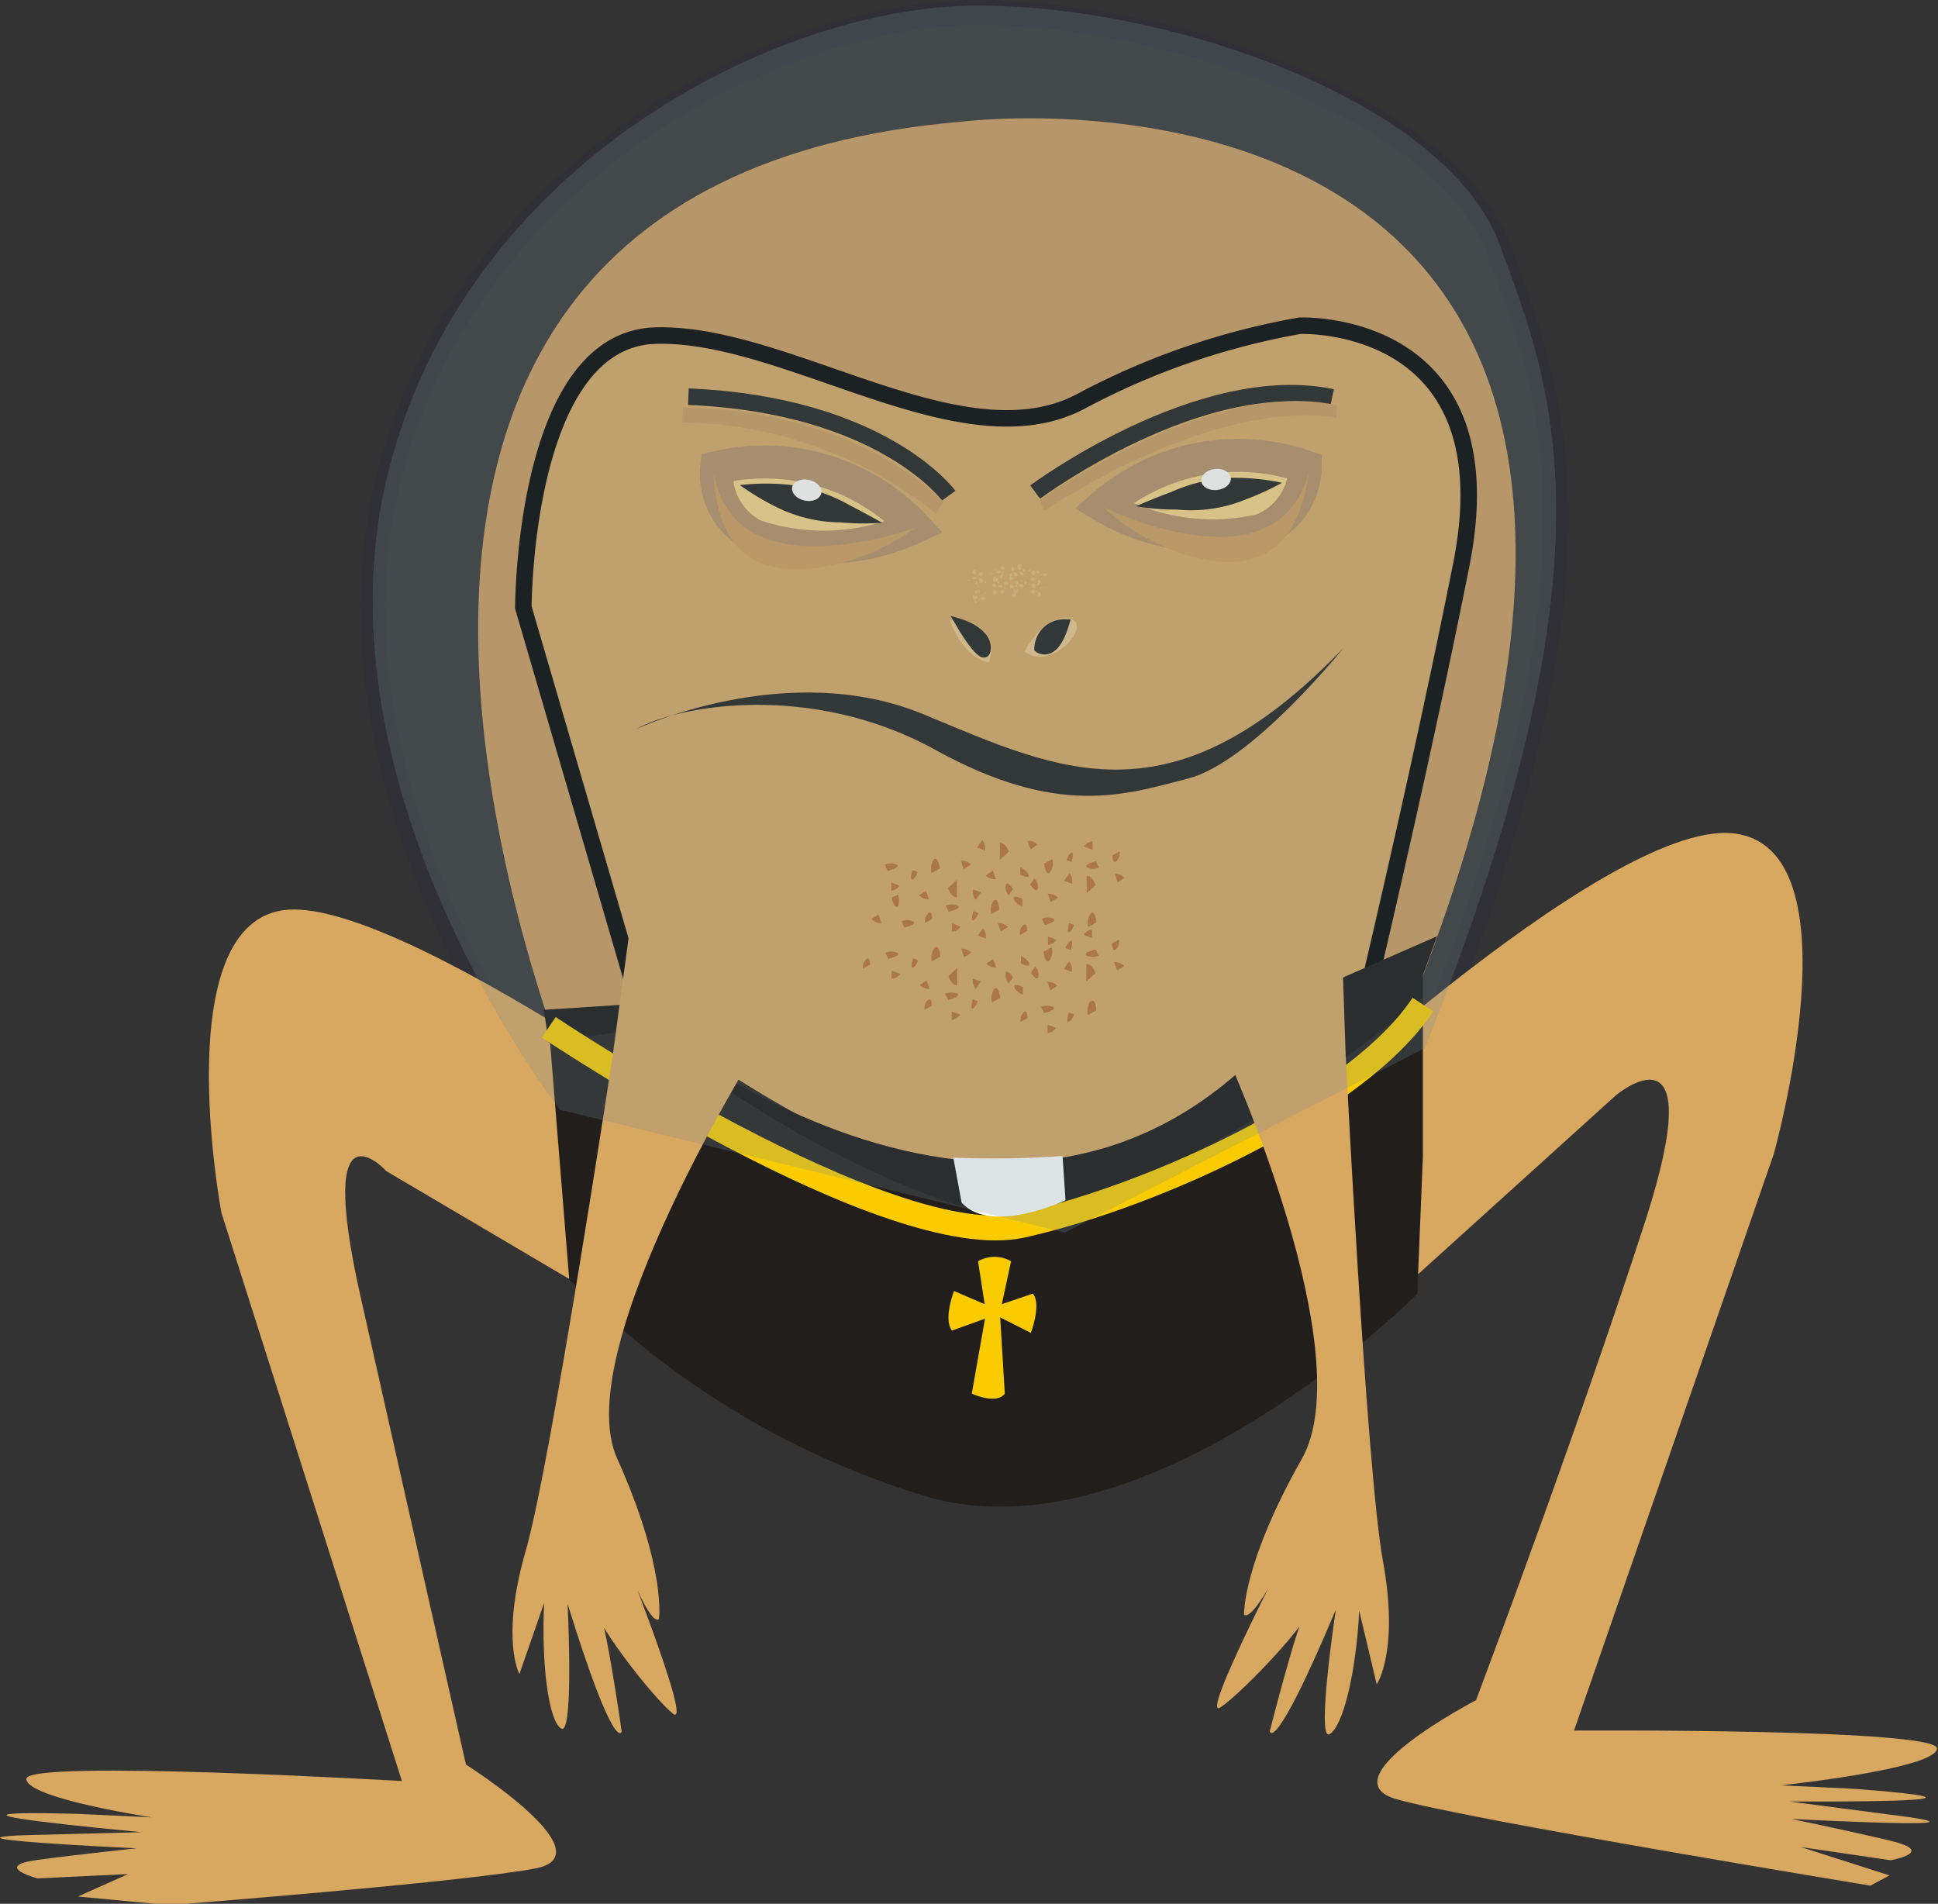 <svg id="Layer_1" data-name="Layer 1" xmlns="http://www.w3.org/2000/svg" viewBox="0 0 58.73 57.69"><rect x="0" y="0" width="58.73" height="57.69" fill="#333333" stroke="none"/><defs><style>.cls-1{fill:#cc9a5c;}.cls-2,.cls-7{fill:#d8a760;}.cls-2{stroke:#000;}.cls-10,.cls-14,.cls-16,.cls-2,.cls-4,.cls-5{stroke-miterlimit:10;}.cls-2,.cls-5{stroke-width:0.5px;}.cls-14,.cls-3{fill:#1d1e1c;}.cls-10,.cls-4,.cls-5{fill:none;}.cls-4{stroke:#24234e;opacity:0.15;}.cls-10,.cls-4{stroke-width:0.75px;}.cls-14,.cls-5{stroke:#1d1e1c;}.cls-6{fill:#bc7132;}.cls-8{fill:#211e1c;}.cls-9{fill:#13110e;}.cls-10{stroke:#fcce00;}.cls-10,.cls-19{opacity:0.99;}.cls-11{opacity:0.39;}.cls-12,.cls-13{fill:#f2d399;}.cls-13{opacity:0.74;}.cls-14{stroke-width:0.25px;}.cls-15{fill:#fff;}.cls-16{fill:#f6d485;stroke:#b58f63;}.cls-17{fill:#d09d5a;}.cls-18{fill:#fffdf8;}.cls-19{fill:#fcce00;}.cls-20{fill:#768c94;opacity:0.24;}</style></defs><title>Untitled-3</title><path class="cls-1" d="M295.2,539s-12.55-28.31,11.45-30.29c0,0,26.05-3.23,13.1,27.9,0,0-7.07,7.45-11.63,7.78S295.2,539,295.2,539Z" transform="translate(-277.43 -505.03)"/><path class="cls-2" d="M298,539.57l-4.71-16.13s0-8.12,4-8.24,9.28,3.89,12.88,2a22.27,22.27,0,0,1,6.65-2.3s6.39-.27,4.89,7.26-3.57,16-3.57,16-4.75,4.16-9.8,4.78C308.37,542.89,300.4,543.12,298,539.57Z" transform="translate(-277.43 -505.03)"/><path class="cls-3" d="M296.72,527.12s4.57-2.16,8.71-.44,7.5,3.4,12.7-2c0,0-2.76,3.44-4.69,3.94s-3.94,1.19-7.67-.87S298,526.39,296.72,527.12Z" transform="translate(-277.43 -505.03)"/><path class="cls-4" d="M294.4,538.87s-7.52-9.62-5.25-19.14S301,505.42,307,505.41s14.3,2.95,15.88,7.25,3.73,9.34-2.27,24.34l-10.91,5.58Z" transform="translate(-277.43 -505.03)"/><path class="cls-5" d="M308.8,519.94s5-3.72,9-2.87" transform="translate(-277.43 -505.03)"/><path class="cls-5" d="M306.18,520.05s-2-2.75-7.89-3" transform="translate(-277.43 -505.03)"/><path class="cls-6" d="M310.64,531.13s-.41.1-.26.19a.46.46,0,0,0,.35,0Z" transform="translate(-277.43 -505.03)"/><path class="cls-6" d="M309.9,531.15s.09-.32,0-.28-.15.22-.15.22Z" transform="translate(-277.43 -505.03)"/><path class="cls-6" d="M311.21,531.51l.09.26.21-.14A.41.41,0,0,0,311.21,531.51Z" transform="translate(-277.43 -505.03)"/><path class="cls-6" d="M307.67,533l.09.26.22-.14A.45.45,0,0,0,307.67,533Z" transform="translate(-277.43 -505.03)"/><path class="cls-6" d="M310.28,530.68l.26.1,0-.26A.42.42,0,0,0,310.28,530.68Z" transform="translate(-277.43 -505.03)"/><path class="cls-6" d="M309.18,532.11l.09.26.22-.14A.45.45,0,0,0,309.18,532.11Z" transform="translate(-277.43 -505.03)"/><path class="cls-6" d="M309.84,531.49l-.16.23.24.09A.4.4,0,0,0,309.84,531.49Z" transform="translate(-277.43 -505.03)"/><path class="cls-6" d="M310.36,531.57l0,.53.27-.25S310.55,531.57,310.36,531.57Z" transform="translate(-277.43 -505.03)"/><path class="cls-6" d="M308.57,530.51l.09.26.21-.15A.38.38,0,0,0,308.57,530.51Z" transform="translate(-277.43 -505.03)"/><path class="cls-6" d="M306.55,531.11l.08.26.22-.15A.4.4,0,0,0,306.55,531.11Z" transform="translate(-277.43 -505.03)"/><path class="cls-6" d="M307.2,530.49l-.16.22.24.09A.37.37,0,0,0,307.2,530.49Z" transform="translate(-277.43 -505.03)"/><path class="cls-6" d="M307.73,530.57l0,.52.27-.25S307.91,530.56,307.73,530.57Z" transform="translate(-277.43 -505.03)"/><path class="cls-6" d="M309.32,531.06l-.25.14s.05.4.18.26A.47.47,0,0,0,309.32,531.06Z" transform="translate(-277.43 -505.03)"/><path class="cls-6" d="M311.36,530.83l-.22.12s0,.29.13.17A.35.35,0,0,0,311.36,530.83Z" transform="translate(-277.43 -505.03)"/><path class="cls-6" d="M308.35,531.31v.23s.3.14.25,0S308.35,531.31,308.35,531.31Z" transform="translate(-277.43 -505.03)"/><path class="cls-6" d="M308.78,531.64l-.13.19s.18.28.23.13A.41.41,0,0,0,308.78,531.64Z" transform="translate(-277.43 -505.03)"/><path class="cls-6" d="M306.18,532.66s.42-.1.27-.19a.48.48,0,0,0-.36,0Z" transform="translate(-277.43 -505.03)"/><path class="cls-6" d="M304.84,533.14s.41-.11.26-.19a.41.41,0,0,0-.35,0Z" transform="translate(-277.43 -505.03)"/><path class="cls-6" d="M306.93,532.64s-.1.32,0,.28.15-.22.15-.22Z" transform="translate(-277.43 -505.03)"/><path class="cls-6" d="M305.58,532.28l-.09-.26-.21.14A.41.41,0,0,0,305.58,532.28Z" transform="translate(-277.43 -505.03)"/><path class="cls-6" d="M304.14,533l-.09-.26-.21.14A.37.37,0,0,0,304.14,533Z" transform="translate(-277.43 -505.03)"/><path class="cls-6" d="M306.54,533.11l-.26-.1,0,.26A.39.39,0,0,0,306.54,533.11Z" transform="translate(-277.43 -505.03)"/><path class="cls-6" d="M307.61,531.67l-.09-.26-.22.15A.41.41,0,0,0,307.61,531.67Z" transform="translate(-277.43 -505.03)"/><path class="cls-6" d="M307,532.3l.16-.23-.24-.09A.4.4,0,0,0,307,532.3Z" transform="translate(-277.43 -505.03)"/><path class="cls-6" d="M306.43,532.22l0-.53-.27.25S306.24,532.22,306.43,532.22Z" transform="translate(-277.43 -505.03)"/><path class="cls-6" d="M307.47,532.73l.25-.14s-.05-.41-.18-.26A.47.47,0,0,0,307.47,532.73Z" transform="translate(-277.43 -505.03)"/><path class="cls-6" d="M305.46,533l.22-.12s0-.28-.12-.17A.34.34,0,0,0,305.46,533Z" transform="translate(-277.43 -505.03)"/><path class="cls-6" d="M309.09,533.06s.41-.1.26-.19a.46.46,0,0,0-.35,0Z" transform="translate(-277.43 -505.03)"/><path class="cls-6" d="M309.83,533s-.09.32,0,.28.15-.22.15-.22Z" transform="translate(-277.43 -505.03)"/><path class="cls-6" d="M309.45,533.51l-.26-.1,0,.26A.42.42,0,0,0,309.45,533.51Z" transform="translate(-277.43 -505.03)"/><path class="cls-6" d="M310.41,533.12l.25-.14s-.05-.41-.18-.26A.47.47,0,0,0,310.41,533.12Z" transform="translate(-277.43 -505.03)"/><path class="cls-6" d="M308.34,533.36l.22-.12s0-.29-.13-.17A.35.35,0,0,0,308.34,533.36Z" transform="translate(-277.43 -505.03)"/><path class="cls-6" d="M304.33,531.42s.42-.11.27-.19a.44.44,0,0,0-.36,0Z" transform="translate(-277.43 -505.03)"/><path class="cls-6" d="M304.45,532.23s.11.41.19.26a.43.43,0,0,0,0-.35Z" transform="translate(-277.43 -505.03)"/><path class="cls-6" d="M305.08,531.4s-.1.31,0,.28.16-.23.16-.23Z" transform="translate(-277.43 -505.03)"/><path class="cls-6" d="M304.69,531.87l-.25-.1,0,.25A.36.36,0,0,0,304.69,531.87Z" transform="translate(-277.43 -505.03)"/><path class="cls-6" d="M305.66,531.49l.25-.14s-.05-.41-.19-.26A.49.49,0,0,0,305.66,531.49Z" transform="translate(-277.43 -505.03)"/><path class="cls-6" d="M308.41,532.49v-.22s-.3-.15-.26,0A.41.41,0,0,0,308.41,532.49Z" transform="translate(-277.43 -505.03)"/><path class="cls-6" d="M308,532.16l.13-.19s-.18-.28-.22-.12A.36.36,0,0,0,308,532.16Z" transform="translate(-277.43 -505.03)"/><path class="cls-6" d="M310.63,533.8s-.42.1-.27.19a.48.48,0,0,0,.36,0Z" transform="translate(-277.43 -505.03)"/><path class="cls-6" d="M309.88,533.82s.1-.32,0-.28-.16.22-.16.22Z" transform="translate(-277.43 -505.03)"/><path class="cls-6" d="M311.19,534.18l.09.26.22-.14A.45.45,0,0,0,311.19,534.18Z" transform="translate(-277.43 -505.03)"/><path class="cls-6" d="M310.27,533.35l.25.1,0-.26A.39.39,0,0,0,310.27,533.35Z" transform="translate(-277.43 -505.03)"/><path class="cls-6" d="M309.17,534.78l.09.26.21-.14A.41.41,0,0,0,309.17,534.78Z" transform="translate(-277.43 -505.03)"/><path class="cls-6" d="M309.83,534.16l-.16.23.24.09A.4.4,0,0,0,309.83,534.16Z" transform="translate(-277.43 -505.03)"/><path class="cls-6" d="M310.35,534.24l0,.53.28-.25S310.54,534.24,310.35,534.24Z" transform="translate(-277.43 -505.03)"/><path class="cls-6" d="M306.56,533.78l.09.26.21-.14A.37.37,0,0,0,306.56,533.78Z" transform="translate(-277.43 -505.03)"/><path class="cls-6" d="M307.22,533.16l-.16.22.24.09A.37.37,0,0,0,307.22,533.16Z" transform="translate(-277.43 -505.03)"/><path class="cls-6" d="M309.3,533.73l-.25.14s.05.4.19.26A.49.49,0,0,0,309.3,533.73Z" transform="translate(-277.43 -505.03)"/><path class="cls-6" d="M311.34,533.5l-.21.12s0,.29.12.17A.32.32,0,0,0,311.34,533.5Z" transform="translate(-277.43 -505.03)"/><path class="cls-6" d="M308.37,534v.23s.3.15.25,0S308.37,534,308.37,534Z" transform="translate(-277.43 -505.03)"/><path class="cls-6" d="M308.8,534.32l-.13.19s.18.27.23.12A.38.38,0,0,0,308.8,534.32Z" transform="translate(-277.43 -505.03)"/><path class="cls-6" d="M306.17,535.33s.41-.1.26-.19a.48.48,0,0,0-.36,0Z" transform="translate(-277.43 -505.03)"/><path class="cls-6" d="M306.91,535.31s-.09.32,0,.28.15-.22.15-.22Z" transform="translate(-277.43 -505.03)"/><path class="cls-6" d="M305.6,535l-.09-.26-.21.14A.41.41,0,0,0,305.6,535Z" transform="translate(-277.43 -505.03)"/><path class="cls-6" d="M306.53,535.78l-.26-.1,0,.26A.42.42,0,0,0,306.53,535.78Z" transform="translate(-277.43 -505.03)"/><path class="cls-6" d="M307.62,534.35l-.09-.26-.21.14A.41.41,0,0,0,307.62,534.35Z" transform="translate(-277.43 -505.03)"/><path class="cls-6" d="M307,535l.15-.23-.24-.08A.41.41,0,0,0,307,535Z" transform="translate(-277.43 -505.03)"/><path class="cls-6" d="M306.44,534.89l0-.53-.27.25S306.26,534.89,306.44,534.89Z" transform="translate(-277.43 -505.03)"/><path class="cls-6" d="M307.49,535.41l.25-.14s-.05-.41-.18-.27A.49.49,0,0,0,307.49,535.41Z" transform="translate(-277.43 -505.03)"/><path class="cls-6" d="M305.45,535.63l.22-.12s0-.29-.13-.17A.35.35,0,0,0,305.45,535.63Z" transform="translate(-277.43 -505.03)"/><path class="cls-6" d="M309.07,535.73s.42-.1.27-.19a.48.48,0,0,0-.36,0Z" transform="translate(-277.43 -505.03)"/><path class="cls-6" d="M309.82,535.71s-.1.32,0,.28.16-.22.16-.22Z" transform="translate(-277.43 -505.03)"/><path class="cls-6" d="M309.43,536.18l-.25-.1,0,.26A.39.39,0,0,0,309.43,536.18Z" transform="translate(-277.43 -505.03)"/><path class="cls-6" d="M310.4,535.79l.25-.14s0-.41-.19-.26A.49.49,0,0,0,310.4,535.79Z" transform="translate(-277.43 -505.03)"/><path class="cls-6" d="M308.36,536l.21-.12s0-.29-.12-.17A.32.32,0,0,0,308.36,536Z" transform="translate(-277.43 -505.03)"/><path class="cls-6" d="M304.35,534.09s.42-.11.27-.19a.48.48,0,0,0-.36,0Z" transform="translate(-277.43 -505.03)"/><path class="cls-6" d="M305.1,534.07s-.1.32,0,.28.15-.22.15-.22Z" transform="translate(-277.43 -505.03)"/><path class="cls-6" d="M304.71,534.54l-.26-.1,0,.25A.36.36,0,0,0,304.71,534.54Z" transform="translate(-277.43 -505.03)"/><path class="cls-6" d="M305.67,534.16l.25-.14s0-.41-.18-.26A.51.51,0,0,0,305.67,534.16Z" transform="translate(-277.43 -505.03)"/><path class="cls-6" d="M303.58,534.38l.22-.12s0-.28-.12-.16A.32.32,0,0,0,303.58,534.38Z" transform="translate(-277.43 -505.03)"/><path class="cls-6" d="M308.43,535.17v-.23s-.3-.15-.26,0S308.43,535.17,308.43,535.17Z" transform="translate(-277.43 -505.03)"/><path class="cls-6" d="M308,534.83l.13-.19s-.18-.27-.22-.12A.36.36,0,0,0,308,534.83Z" transform="translate(-277.43 -505.03)"/><path class="cls-1" d="M317.94,517.31c-3.81-.86-9,2.88-9,2.88l.13.33s4.93-3.41,8.86-2.84Z" transform="translate(-277.43 -505.03)"/><path class="cls-1" d="M298.13,517.38c5.41.08,7.89,2.86,7.89,2.86l-.23.35a12.64,12.64,0,0,0-7.69-2.76Z" transform="translate(-277.43 -505.03)"/><path class="cls-7" d="M315.63,539.82s10.41-9.92,14.3-9.54,1.25,9.73,1.25,9.73l-6.05,17.46s11.07-.07,11,.55-4.73,1.11-4.73,1.11l2.12.1s6.18.42-1.86.39l3.06.4s4.11.48-3,.13c0,0,1.57.32,3,.66s0,.59,0,.59L332,561l2.69.86-.58.31s-12.2-2-14.36-2.62,2.41-3,2.41-3,3-7.94,5.14-14.55c2-6.22-.9-3.78-.9-3.78l-8.9,8.05Z" transform="translate(-277.43 -505.03)"/><path class="cls-7" d="M301.34,540.83s-11.07-8.23-15-8.24-2.2,9.19-2.2,9.19L289.61,559s-11.35-.66-11.38-.07,3.8,1.17,3.8,1.17l-2.12-.1s-6.19-.21,1.81.55l-3.09.08s-4.13.06,2.94.41c0,0-1.6.16-3,.35s0,.56,0,.56l2.74-.13-1.52.68,2.78.26s8.87-.69,11.08-1.11-2.1-3.15-2.1-3.15-1.73-7.66-3.2-14.21c-1.38-6.15.79-3.77.79-3.77l14.62,8.62Z" transform="translate(-277.43 -505.03)"/><path class="cls-7" d="M319.27,544.66s-11.95,12.58-21.07.61l-3.8-6.4,24.27-1.45,1.41,6.28Z" transform="translate(-277.43 -505.03)"/><path class="cls-8" d="M294.06,536.13l2.85-.41a36.56,36.56,0,0,0,9.15,5.17c4.63,1.58,13-6.46,13-6.46l1.49.14v5.49l-.17,4.18s-8.21,8.21-15,6.1a25.43,25.43,0,0,1-10.7-6.54Z" transform="translate(-277.43 -505.03)"/><path class="cls-9" d="M294.06,536.63l-.15-1,2.32-.15s12.67,11,20.92-.4l3.83-1.68-.44,1.21v.65s-9.26,8-14.37,6.2c-5.45-1.91-9-5.32-9.77-5.2S294.06,536.63,294.06,536.63Z" transform="translate(-277.43 -505.03)"/><path class="cls-10" d="M320.55,535.47c-1.93,2.94-8.08,5.78-12.13,6.69s-14.36-6-14.36-6" transform="translate(-277.43 -505.03)"/><path class="cls-7" d="M314.68,537.18s4,8.88,2.2,12.06-1.75,4.71-1.75,4.71.22.47,1.56-2.41c0,0-3,5.74-2.26,5.22s2.83-2.75,2.66-3-1.18,3.73-1.18,3.73.12.79,2-3.68c0,0-.6,4-.19,3.77s.81-1.88.9-3.74l.53,2.23s.69-1,.19-3.73S318.21,537,318.21,537l-.13-3.81Z" transform="translate(-277.43 -505.03)"/><path class="cls-7" d="M300.55,536.51s-5.92,9.37-4.42,12.71,1.27,4.87,1.27,4.87-.26.44-1.31-2.56c0,0,2.41,6,1.72,5.42s-2.54-3-2.33-3.27.79,3.82.79,3.82-.2.77-1.64-3.87c0,0,.2,4-.19,3.78s-.61-2-.52-3.81l-.75,2.16s-.58-1.06.19-3.73S296,537,296,537l.51-3.78Z" transform="translate(-277.43 -505.03)"/><g class="cls-11"><path class="cls-12" d="M307.71,522.3s-.15.06-.06.09.09,0,.11,0S307.71,522.3,307.71,522.3Z" transform="translate(-277.43 -505.03)"/><path class="cls-12" d="M307.83,522.18s-.15.06-.06.09.09,0,.11,0S307.83,522.18,307.83,522.18Z" transform="translate(-277.43 -505.03)"/><path class="cls-12" d="M307.65,522.56s-.11-.13-.12,0,0,.1.06.1A.06.06,0,0,0,307.65,522.56Z" transform="translate(-277.43 -505.03)"/><path class="cls-12" d="M307.72,522.5s.08.14.1,0,0-.09,0-.1S307.72,522.5,307.72,522.5Z" transform="translate(-277.43 -505.03)"/><path class="cls-12" d="M307.46,522.43s.15,0,.1,0-.07-.06-.11,0S307.46,522.43,307.46,522.43Z" transform="translate(-277.43 -505.03)"/><path class="cls-12" d="M307.6,522.49s.09,0,.07,0,0,0-.05,0A0,0,0,0,0,307.6,522.49Z" transform="translate(-277.43 -505.03)"/><path class="cls-12" d="M307.41,522.48s0,.08,0,.06,0,0,0,0S307.41,522.48,307.41,522.48Z" transform="translate(-277.43 -505.03)"/><path class="cls-12" d="M307.3,522.43s.09,0,.08,0,0,0-.05,0S307.3,522.43,307.3,522.43Z" transform="translate(-277.43 -505.03)"/><path class="cls-12" d="M307.79,522.36s0,.07.08,0,0,0,0,0A0,0,0,0,0,307.79,522.36Z" transform="translate(-277.43 -505.03)"/><path class="cls-12" d="M307.54,522.29s.07.05.08,0,0,0,0,0A0,0,0,0,0,307.54,522.29Z" transform="translate(-277.43 -505.03)"/></g><g class="cls-11"><path class="cls-12" d="M306.92,522.58s.16,0,.1-.05-.07,0-.11,0S306.92,522.58,306.92,522.58Z" transform="translate(-277.43 -505.03)"/><path class="cls-12" d="M306.76,522.63s.16,0,.1,0-.08-.06-.11,0S306.76,522.63,306.76,522.63Z" transform="translate(-277.43 -505.03)"/><path class="cls-12" d="M307.1,522.39s0,.16.09.08,0-.08,0-.11S307.1,522.39,307.1,522.39Z" transform="translate(-277.43 -505.03)"/><path class="cls-12" d="M307,522.4s0-.16-.06-.09-.05.08,0,.11S307,522.4,307,522.4Z" transform="translate(-277.43 -505.03)"/><path class="cls-12" d="M307.21,522.6s-.12-.12-.11,0,0,.09.07.09S307.21,522.6,307.21,522.6Z" transform="translate(-277.43 -505.03)"/><path class="cls-12" d="M307.11,522.47s-.08-.05-.08,0,0,0,0,0S307.11,522.47,307.11,522.47Z" transform="translate(-277.43 -505.03)"/><path class="cls-12" d="M307.27,522.57s0-.08,0-.08,0,0,0,0S307.27,522.57,307.27,522.57Z" transform="translate(-277.43 -505.03)"/><path class="cls-12" d="M307.34,522.67s-.06-.06-.08,0,0,0,0,.05A0,0,0,0,0,307.34,522.67Z" transform="translate(-277.43 -505.03)"/><path class="cls-12" d="M306.88,522.49s0-.09,0-.07,0,0,0,.05A0,0,0,0,0,306.88,522.49Z" transform="translate(-277.43 -505.03)"/><path class="cls-12" d="M307.06,522.68s0-.08-.06,0,0,0,0,.06A.05.05,0,0,0,307.06,522.68Z" transform="translate(-277.43 -505.03)"/></g><g class="cls-11"><path class="cls-12" d="M307.79,522.75s-.16,0-.09.06.09,0,.11,0S307.79,522.75,307.79,522.75Z" transform="translate(-277.43 -505.03)"/><path class="cls-12" d="M307.94,522.66s-.16,0-.09.07.09,0,.12,0S307.94,522.66,307.94,522.66Z" transform="translate(-277.43 -505.03)"/><path class="cls-12" d="M307.66,523s-.07-.15-.11-.07,0,.1,0,.12S307.66,523,307.66,523Z" transform="translate(-277.43 -505.03)"/><path class="cls-12" d="M307.74,522.94s0,.16.08.08,0-.09,0-.11S307.74,522.94,307.74,522.94Z" transform="translate(-277.43 -505.03)"/><path class="cls-12" d="M307.51,522.79s.13.09.11,0-.05-.09-.09-.07S307.51,522.79,307.51,522.79Z" transform="translate(-277.43 -505.03)"/><path class="cls-12" d="M307.63,522.9s.08,0,.08,0,0,0,0,0S307.63,522.9,307.63,522.9Z" transform="translate(-277.43 -505.03)"/><path class="cls-12" d="M307.45,522.83s0,.08,0,.07,0,0,0,0A0,0,0,0,0,307.45,522.83Z" transform="translate(-277.43 -505.03)"/><path class="cls-12" d="M307.37,522.74s.07,0,.08,0,0,0-.05,0A0,0,0,0,0,307.37,522.74Z" transform="translate(-277.43 -505.03)"/><path class="cls-12" d="M307.85,522.83s0,.08.06.06,0,0,0-.06A.06.06,0,0,0,307.85,522.83Z" transform="translate(-277.43 -505.03)"/><path class="cls-12" d="M307.63,522.68s.05.07.08,0,0,0,0-.05A0,0,0,0,0,307.63,522.68Z" transform="translate(-277.43 -505.03)"/></g><g class="cls-11"><path class="cls-12" d="M307.09,522.91s0,.15,0,.11.07-.07,0-.11S307.09,522.91,307.09,522.91Z" transform="translate(-277.43 -505.03)"/><path class="cls-12" d="M307.06,522.74s0,.15,0,.11.06-.07,0-.11S307.06,522.74,307.06,522.74Z" transform="translate(-277.43 -505.03)"/><path class="cls-12" d="M307.26,523.11s-.16,0-.1.08.08,0,.12,0S307.26,523.11,307.26,523.11Z" transform="translate(-277.43 -505.03)"/><path class="cls-12" d="M307.26,523s.15,0,.1,0-.08-.06-.11,0S307.26,523,307.26,523Z" transform="translate(-277.43 -505.03)"/><path class="cls-12" d="M307,523.19s.12-.1,0-.11-.09,0-.09.07S307,523.19,307,523.19Z" transform="translate(-277.43 -505.03)"/><path class="cls-12" d="M307.18,523.11s.05-.07,0-.08-.05,0,0,0A0,0,0,0,0,307.18,523.11Z" transform="translate(-277.43 -505.03)"/><path class="cls-12" d="M307.05,523.26s.08,0,.09,0,0,0-.05,0S307.05,523.26,307.05,523.26Z" transform="translate(-277.43 -505.03)"/><path class="cls-12" d="M307,523.31s.07,0,0-.08-.05,0-.05,0S307,523.31,307,523.31Z" transform="translate(-277.43 -505.03)"/><path class="cls-12" d="M307.18,522.88s.09,0,.08,0,0,0-.05,0S307.18,522.88,307.18,522.88Z" transform="translate(-277.43 -505.03)"/><path class="cls-12" d="M307,523s.09,0,.06-.06,0,0-.06,0S307,523,307,523Z" transform="translate(-277.43 -505.03)"/></g><g class="cls-11"><path class="cls-12" d="M308.18,522.49s.15,0,.07-.08-.09,0-.11,0S308.18,522.49,308.18,522.49Z" transform="translate(-277.43 -505.03)"/><path class="cls-12" d="M308.05,522.61s.15-.05.07-.09-.09,0-.11,0S308.05,522.61,308.05,522.61Z" transform="translate(-277.43 -505.03)"/><path class="cls-12" d="M308.26,522.24s.09.14.12,0,0-.1-.06-.11S308.26,522.24,308.26,522.24Z" transform="translate(-277.43 -505.03)"/><path class="cls-12" d="M308.18,522.29s-.06-.14-.09-.06,0,.1,0,.11S308.18,522.29,308.18,522.29Z" transform="translate(-277.43 -505.03)"/><path class="cls-12" d="M308.44,522.39s-.15-.06-.11,0,.07.08.11.06S308.44,522.39,308.44,522.39Z" transform="translate(-277.43 -505.03)"/><path class="cls-12" d="M308.3,522.31s-.09,0-.08,0,0,0,.06,0A0,0,0,0,0,308.3,522.31Z" transform="translate(-277.43 -505.03)"/><path class="cls-12" d="M308.49,522.34s0-.09-.05-.07,0,0,0,.06S308.49,522.34,308.49,522.34Z" transform="translate(-277.43 -505.03)"/><path class="cls-12" d="M308.59,522.4s-.08,0-.08,0,0,0,.05,0S308.59,522.4,308.59,522.4Z" transform="translate(-277.43 -505.03)"/><path class="cls-12" d="M308.1,522.43s0-.08-.07,0,0,0,0,.06A.05.05,0,0,0,308.1,522.43Z" transform="translate(-277.43 -505.03)"/><path class="cls-12" d="M308.35,522.52s-.07,0-.08,0,0,0,0,0A0,0,0,0,0,308.35,522.52Z" transform="translate(-277.43 -505.03)"/></g><g class="cls-11"><path class="cls-12" d="M309,522.84s-.16,0-.1,0,.07.07.1,0S309,522.84,309,522.84Z" transform="translate(-277.43 -505.03)"/><path class="cls-12" d="M309.15,522.81s-.16,0-.11,0,.07.06.11,0S309.15,522.81,309.15,522.81Z" transform="translate(-277.43 -505.03)"/><path class="cls-12" d="M308.79,523s0-.16-.09-.09,0,.08,0,.11S308.79,523,308.79,523Z" transform="translate(-277.43 -505.03)"/><path class="cls-12" d="M308.88,523s0,.15.05.09.06-.07,0-.11S308.88,523,308.88,523Z" transform="translate(-277.43 -505.03)"/><path class="cls-12" d="M308.7,522.81s.1.12.1,0,0-.1-.06-.1S308.7,522.81,308.7,522.81Z" transform="translate(-277.43 -505.03)"/><path class="cls-12" d="M308.79,522.94s.07,0,.08,0,0-.05,0,0S308.79,522.94,308.79,522.94Z" transform="translate(-277.43 -505.03)"/><path class="cls-12" d="M308.63,522.82s0,.08,0,.09,0,0,0,0S308.63,522.82,308.63,522.82Z" transform="translate(-277.43 -505.03)"/><path class="cls-12" d="M308.57,522.72s.06.06.08,0,0,0,0,0A0,0,0,0,0,308.57,522.72Z" transform="translate(-277.43 -505.03)"/><path class="cls-12" d="M309,522.94s0,.08,0,.07,0,0,0,0A0,0,0,0,0,309,522.94Z" transform="translate(-277.43 -505.03)"/><path class="cls-12" d="M308.85,522.74s0,.08.06,0,0,0,0-.06A0,0,0,0,0,308.85,522.74Z" transform="translate(-277.43 -505.03)"/></g><g class="cls-11"><path class="cls-12" d="M309,522.45s-.15,0-.1,0,.07.06.11,0S309,522.45,309,522.45Z" transform="translate(-277.43 -505.03)"/><path class="cls-12" d="M309.14,522.41s-.15,0-.1.05.07.06.11,0S309.14,522.41,309.14,522.41Z" transform="translate(-277.43 -505.03)"/><path class="cls-12" d="M308.78,522.63s0-.16-.08-.09,0,.08,0,.11S308.78,522.63,308.78,522.63Z" transform="translate(-277.43 -505.03)"/><path class="cls-12" d="M308.88,522.63s0,.15.05.09.05-.07,0-.11S308.88,522.63,308.88,522.63Z" transform="translate(-277.43 -505.03)"/><path class="cls-12" d="M308.69,522.41s.11.12.11,0,0-.09-.06-.09S308.69,522.41,308.69,522.41Z" transform="translate(-277.43 -505.03)"/><path class="cls-12" d="M308.78,522.55s.07.05.08,0,0,0,0,0A0,0,0,0,0,308.78,522.55Z" transform="translate(-277.43 -505.03)"/><path class="cls-12" d="M308.63,522.43s0,.08,0,.08,0,0,0,0S308.63,522.43,308.63,522.43Z" transform="translate(-277.43 -505.03)"/><path class="cls-12" d="M308.57,522.33s.06.06.08,0,0,0,0-.05A0,0,0,0,0,308.57,522.33Z" transform="translate(-277.43 -505.03)"/><path class="cls-12" d="M309,522.55s0,.08,0,.07,0,0,0-.06A0,0,0,0,0,309,522.55Z" transform="translate(-277.43 -505.03)"/><path class="cls-12" d="M308.84,522.34s0,.08.07.06,0,0,0-.06S308.84,522.34,308.84,522.34Z" transform="translate(-277.43 -505.03)"/></g><g class="cls-11"><path class="cls-12" d="M308.24,523s.11-.12,0-.11-.09,0-.09.08S308.24,523,308.24,523Z" transform="translate(-277.43 -505.03)"/><path class="cls-12" d="M308.19,523.11s.11-.11,0-.1-.09,0-.09.07S308.19,523.11,308.19,523.11Z" transform="translate(-277.43 -505.03)"/><path class="cls-12" d="M308.18,522.7s.15.06.12,0-.05-.08-.1-.06S308.18,522.7,308.18,522.7Z" transform="translate(-277.43 -505.03)"/><path class="cls-12" d="M308.14,522.78s-.13-.09-.11,0,0,.08.08.07S308.14,522.78,308.14,522.78Z" transform="translate(-277.43 -505.03)"/><path class="cls-12" d="M308.41,522.72s-.16,0-.08.08.09,0,.12,0S308.41,522.72,308.41,522.72Z" transform="translate(-277.43 -505.03)"/><path class="cls-12" d="M308.25,522.73s-.08,0-.05.07.05,0,.06,0A.05.05,0,0,0,308.25,522.73Z" transform="translate(-277.43 -505.03)"/><path class="cls-12" d="M308.43,522.65s-.05-.07-.08,0,0,0,0,0A0,0,0,0,0,308.43,522.65Z" transform="translate(-277.43 -505.03)"/><path class="cls-12" d="M308.54,522.65s-.08,0-.06.06,0,0,.06,0A.06.06,0,0,0,308.54,522.65Z" transform="translate(-277.43 -505.03)"/><path class="cls-12" d="M308.14,522.94s-.07-.05-.08,0,0,.05,0,0S308.14,522.94,308.14,522.94Z" transform="translate(-277.43 -505.03)"/><path class="cls-12" d="M308.4,522.89s-.08,0-.08,0,0,0,.06,0A0,0,0,0,0,308.4,522.89Z" transform="translate(-277.43 -505.03)"/></g><path class="cls-13" d="M308.48,524.77s.58-1.14,1.35-1S309.29,525.42,308.48,524.77Z" transform="translate(-277.43 -505.03)"/><path class="cls-13" d="M307.4,525.1s-.74-.05-1.19-1.29c0,0,1.61,0,1.19,1.29" transform="translate(-277.43 -505.03)"/><path class="cls-14" d="M309.71,523.92a.78.78,0,0,0-.81.76S309.38,525.05,309.71,523.92Z" transform="translate(-277.43 -505.03)"/><path class="cls-14" d="M306.5,523.9s.88.25.83.8S306.5,523.9,306.5,523.9Z" transform="translate(-277.43 -505.03)"/><path class="cls-15" d="M306.57,541.47l-.25-1.36a29.78,29.78,0,0,0,3.31-.05l.09,1.34S307.47,542.47,306.57,541.47Z" transform="translate(-277.43 -505.03)"/><path class="cls-16" d="M310.86,520.36a6.23,6.23,0,0,1,6.12-1.19,2.08,2.08,0,0,1-1.33,1.93A6.53,6.53,0,0,1,310.86,520.36Z" transform="translate(-277.43 -505.03)"/><path class="cls-17" d="M317.09,519.35s-.15,2.06-1.57,2.57-3.56-.47-4.65-1.52C310.87,520.4,316.11,523,317.09,519.35Z" transform="translate(-277.43 -505.03)"/><path class="cls-3" d="M311.86,520.37s.44-.2,1.06-.43a4.94,4.94,0,0,1,1.79-.43,6.92,6.92,0,0,1,1.57.15,8.07,8.07,0,0,1-1.09.5,4.33,4.33,0,0,1-2.1.31A6.71,6.71,0,0,1,311.86,520.37Z" transform="translate(-277.43 -505.03)"/><ellipse class="cls-18" cx="314.24" cy="519.59" rx="0.45" ry="0.32" transform="translate(-333.6 -466.6) rotate(-6.43)"/><path class="cls-16" d="M305.15,521a6.24,6.24,0,0,0-6-1.8,2.09,2.09,0,0,0,1.13,2.06A6.54,6.54,0,0,0,305.15,521Z" transform="translate(-277.43 -505.03)"/><path class="cls-17" d="M299.06,519.33s-.06,2.07,1.31,2.71,3.58-.1,4.77-1C305.14,521,299.66,523.09,299.06,519.33Z" transform="translate(-277.43 -505.03)"/><path class="cls-3" d="M304.16,520.87s-.42-.24-1-.54a5.09,5.09,0,0,0-1.74-.6,6.82,6.82,0,0,0-1.57,0,8.27,8.27,0,0,0,1,.61,4.45,4.45,0,0,0,2.06.52A7.25,7.25,0,0,0,304.16,520.87Z" transform="translate(-277.43 -505.03)"/><ellipse class="cls-18" cx="301.87" cy="519.85" rx="0.32" ry="0.45" transform="translate(-547.39 200.25) rotate(-77.82)"/><path class="cls-19" d="M308.07,543.25a1,1,0,0,0-1,0l.2,1.3-.93-.4s-.33.86-.06,1.2l1-.36-.4,2.27s.74.35,1,0l-.14-2.31.93.47s.33-.88.06-1.19l-.94.32Z" transform="translate(-277.43 -505.03)"/><path class="cls-20" d="M294.4,538.66s-7.52-9.61-5.25-19.14S301,505.22,307,505.2s14.3,2.95,15.88,7.25,3.73,9.35-2.27,24.34l-10.91,5.59Z" transform="translate(-277.43 -505.03)"/></svg>